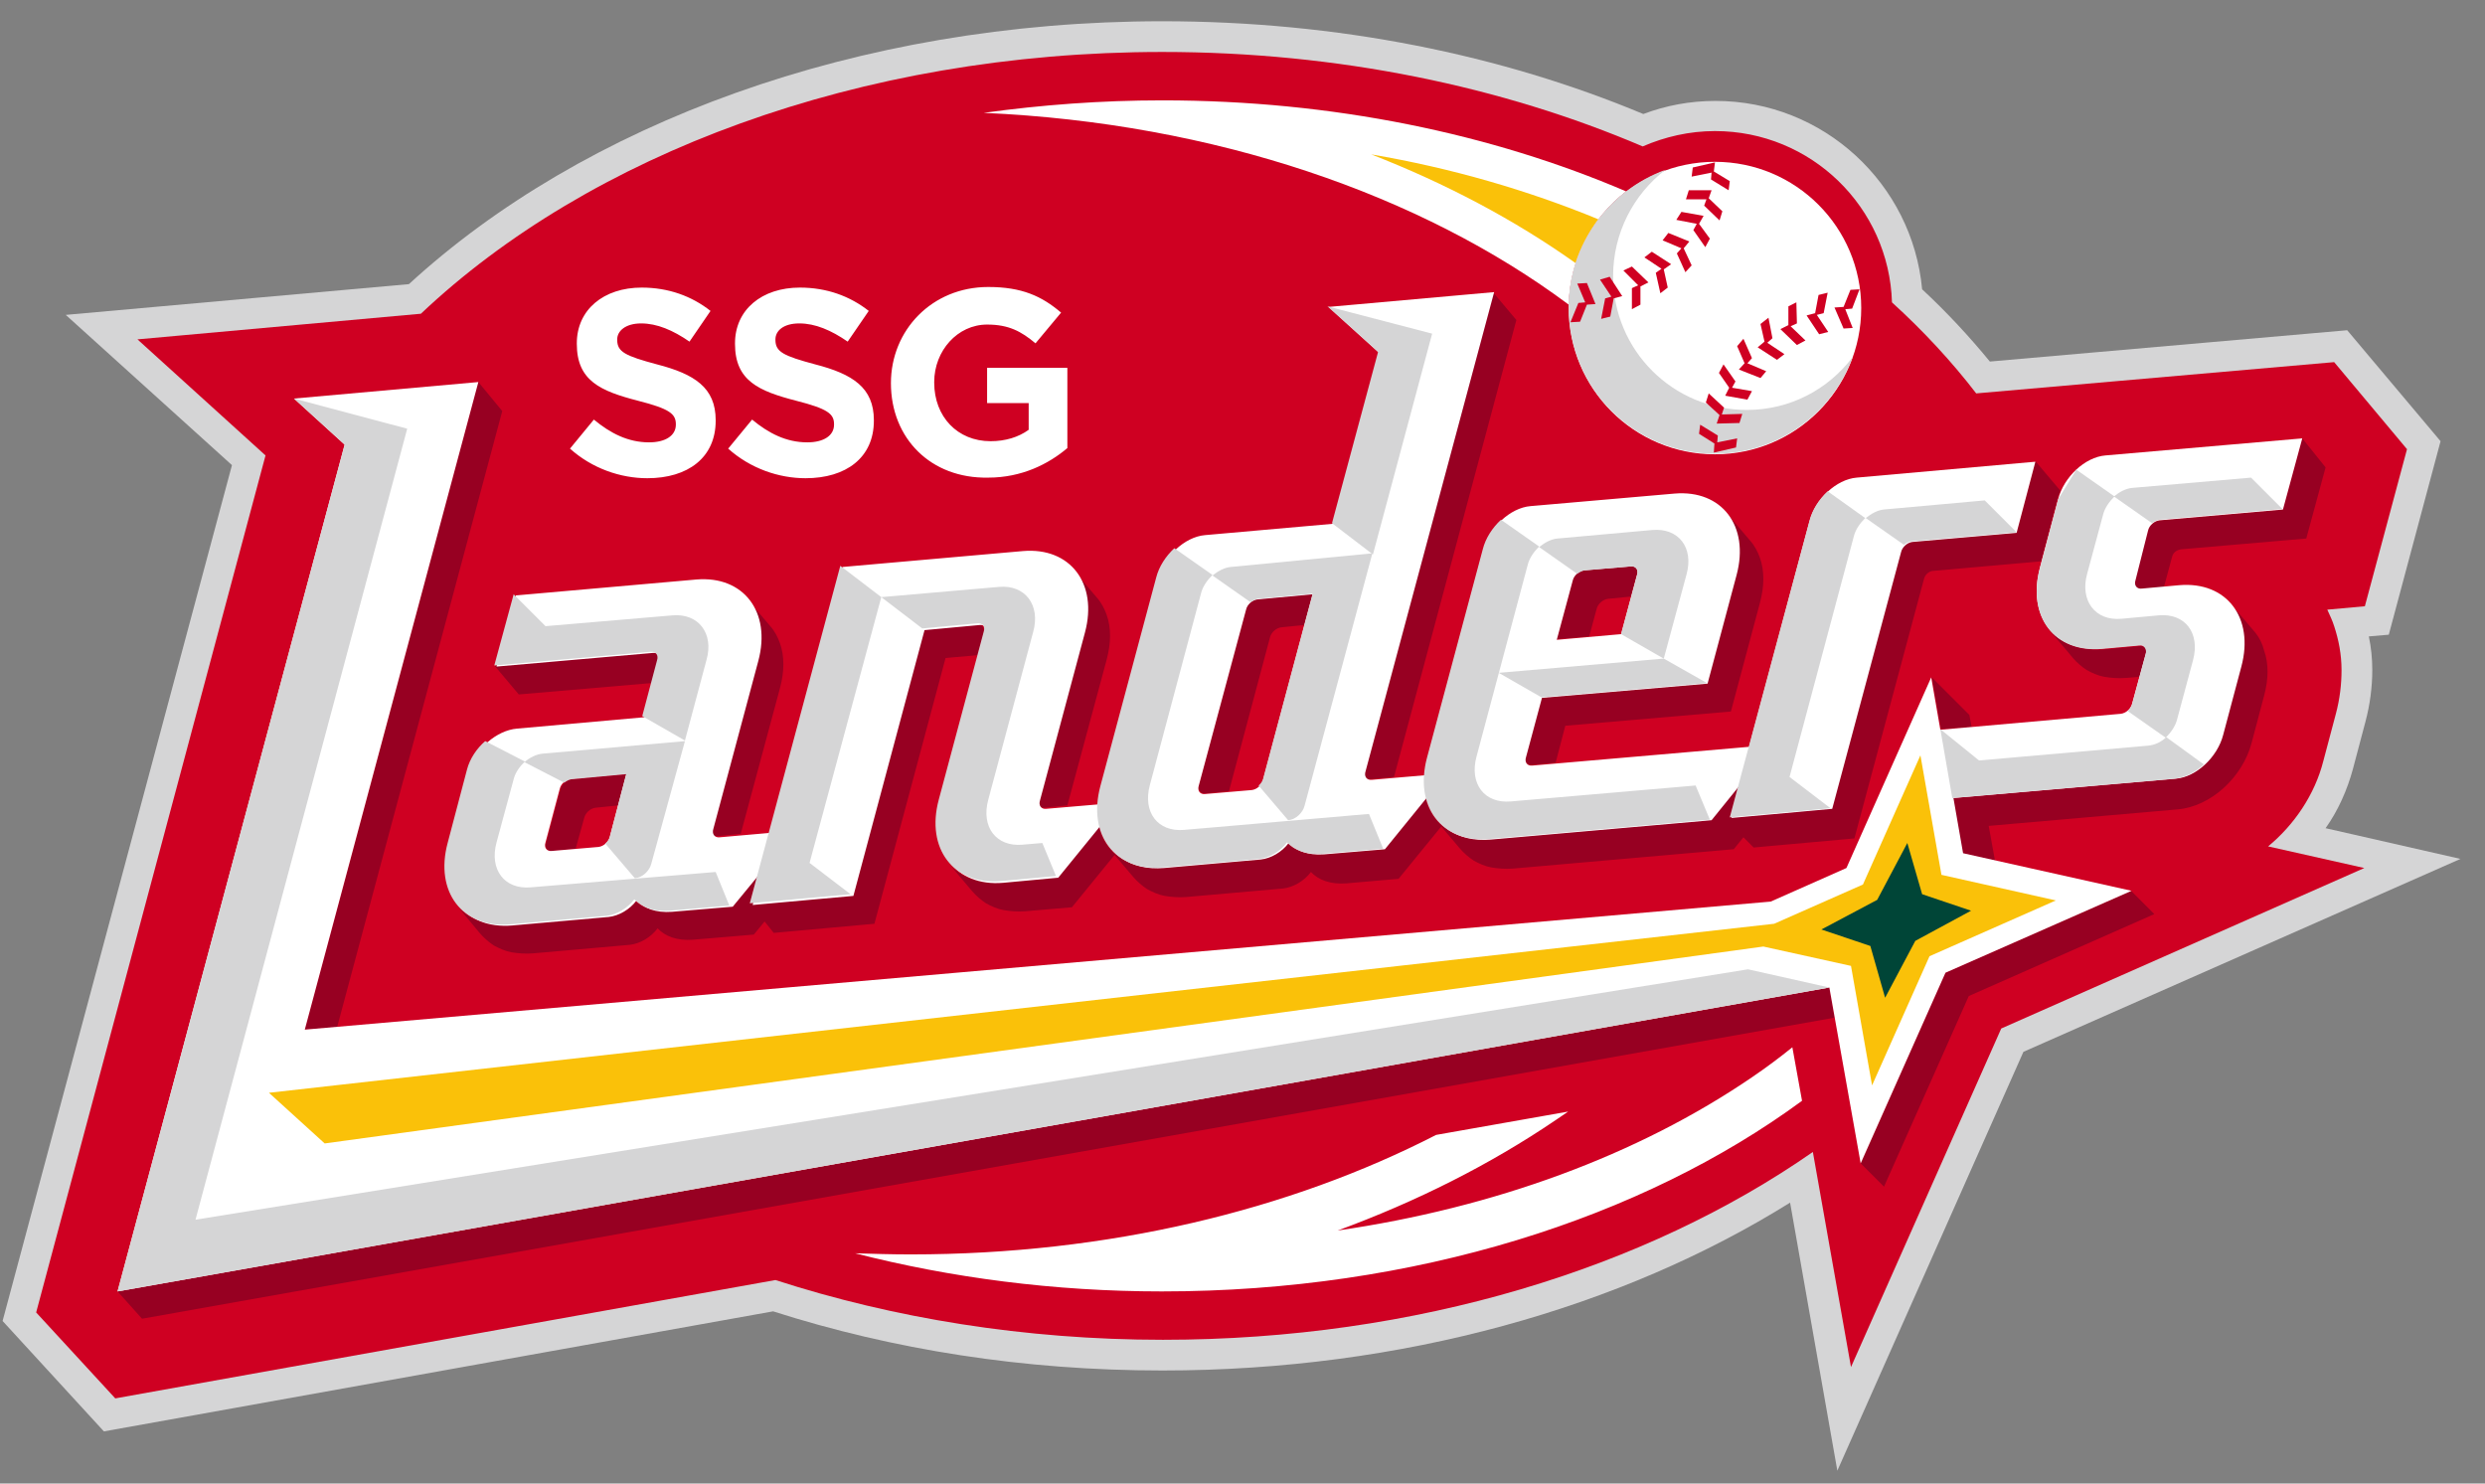 <svg width="67" height="40" viewBox="0 0 67 40" fill="none" xmlns="http://www.w3.org/2000/svg">
<rect x="0" y="0" width="67" height="40" fill="#808080" stroke="none"/>
<g clip-path="url(#clip0_246_5199)">
<path d="M62.702 22.33C63.04 21.854 63.285 21.302 63.439 20.734L63.776 19.461C63.899 19 63.961 18.525 63.961 18.064C63.961 17.758 63.93 17.451 63.868 17.159L64.406 17.113L65.802 11.896L63.285 8.904L53.65 9.748C53.097 9.073 52.484 8.413 51.824 7.8C51.563 4.961 49.169 2.721 46.254 2.721C45.564 2.721 44.919 2.844 44.306 3.074C40.485 1.478 36.066 0.573 31.34 0.573C23.085 0.573 15.72 3.35 11.025 7.661L1.773 8.49L6.254 12.541L0.07 35.617L2.801 38.594L20.845 35.357C24.052 36.385 27.596 36.952 31.34 36.952C37.815 36.952 43.738 35.249 48.264 32.426L49.538 39.653L54.555 28.36L66.339 23.158L62.702 22.33Z" fill="#D5D5D6"/>
<path d="M64.897 12.111L62.933 9.764L53.282 10.607C52.622 9.748 51.855 8.92 51.011 8.153C50.934 5.59 48.832 3.534 46.239 3.534C45.548 3.534 44.889 3.688 44.29 3.948C40.516 2.337 36.081 1.401 31.34 1.401C23.147 1.401 15.874 4.179 11.348 8.459L3.706 9.15L7.159 12.28L0.975 35.387L3.108 37.704L20.907 34.513C24.083 35.541 27.627 36.124 31.356 36.124C38.183 36.124 44.382 34.191 48.878 31.06L49.906 36.86L53.957 27.731L63.746 23.404L61.153 22.821C61.858 22.238 62.411 21.425 62.641 20.519L62.979 19.246C63.086 18.847 63.132 18.448 63.132 18.064C63.132 17.65 63.055 17.251 62.933 16.883C62.886 16.73 62.81 16.576 62.748 16.438L63.761 16.346L64.897 12.111Z" fill="#CF0022"/>
<path d="M47.252 29.035C44.152 31.153 40.285 32.564 36.066 33.178C38.199 32.395 40.178 31.398 41.943 30.201C42.05 30.125 42.173 30.048 42.28 29.971L38.72 30.6C34.777 32.626 29.883 33.822 24.558 33.822C24.052 33.822 23.546 33.807 23.055 33.792C25.632 34.451 28.425 34.82 31.325 34.82C38.153 34.82 44.29 32.84 48.586 29.68L48.325 28.237C48.003 28.498 47.635 28.774 47.252 29.035Z" fill="white"/>
<path d="M3.169 34.819L3.829 35.556L49.461 27.439L49.323 26.626L3.169 34.819ZM52.453 26.227L50.167 31.367L50.796 31.996L53.082 26.856L58.084 24.646L57.455 24.017L52.453 26.227ZM62.073 11.819L61.552 13.737L58.222 14.029C58.084 14.044 57.946 14.167 57.915 14.305L57.547 15.655C57.516 15.793 57.593 15.901 57.716 15.885L58.345 15.824L58.56 15.026C58.59 14.888 58.698 14.827 58.805 14.811L62.181 14.52L62.702 12.602L62.073 11.819ZM41.313 20.627L41.943 20.565L42.203 19.568L46.668 19.184L47.451 16.254C47.512 16.023 47.543 15.809 47.543 15.609C47.543 15.41 47.512 15.21 47.451 15.041C47.389 14.873 47.313 14.719 47.19 14.581C47.083 14.458 46.684 13.983 46.561 13.845C46.868 14.244 46.975 14.827 46.791 15.486L46.009 18.417L41.544 18.801L41.114 20.396C41.099 20.535 41.175 20.642 41.313 20.627Z" fill="#970022"/>
<path d="M52.1 15.394L55.031 15.134L55.476 13.446C55.491 13.369 55.522 13.308 55.552 13.231L54.877 12.433L54.371 14.351L51.517 14.597C51.379 14.612 51.241 14.735 51.21 14.873L49.354 21.793L46.638 22.038L46.883 21.133L46.101 22.099L40.147 22.621C39.242 22.698 38.598 22.238 38.429 21.486L37.294 22.882L35.652 23.02C35.237 23.051 34.9 22.943 34.7 22.713C34.516 22.959 34.225 23.143 33.949 23.158L31.34 23.388C30.435 23.465 29.791 23.005 29.622 22.253L28.486 23.649L26.998 23.787C26.384 23.833 25.893 23.649 25.586 23.281C25.709 23.434 26.108 23.91 26.215 24.033C26.323 24.156 26.446 24.263 26.584 24.355C26.722 24.432 26.891 24.509 27.059 24.539C27.244 24.57 27.428 24.585 27.642 24.57L28.901 24.462L30.051 23.051C30.22 23.25 30.481 23.557 30.558 23.649C30.665 23.772 30.788 23.879 30.926 23.971C31.064 24.048 31.233 24.125 31.402 24.156C31.586 24.186 31.77 24.202 31.985 24.186L34.593 23.956C34.869 23.925 35.161 23.757 35.345 23.511C35.544 23.726 35.867 23.849 36.296 23.818L37.708 23.695L38.859 22.284C39.027 22.483 39.288 22.79 39.365 22.882C39.472 23.005 39.595 23.112 39.733 23.204C39.871 23.281 40.04 23.358 40.209 23.388C40.393 23.419 40.577 23.434 40.792 23.419L46.745 22.897L47.006 22.575L47.282 22.851L49.998 22.606L51.87 15.625C51.901 15.486 52.008 15.41 52.1 15.394ZM60.815 17.067C60.708 16.944 60.309 16.468 60.186 16.33C60.493 16.729 60.6 17.312 60.416 17.972L59.925 19.813C59.772 20.412 59.189 20.949 58.652 20.995L52.652 21.517L52.913 23.005L53.788 23.204L53.619 22.268L58.713 21.823C59.603 21.747 60.462 20.964 60.708 20.028L61.045 18.755C61.107 18.524 61.137 18.31 61.137 18.11C61.137 17.911 61.107 17.711 61.045 17.543C60.999 17.358 60.923 17.205 60.815 17.067Z" fill="#970022"/>
<path d="M52.33 19.66L53.159 19.599L53.097 19.276L52.085 18.264L52.33 19.66ZM55.245 16.975C55.353 17.113 55.782 17.604 55.89 17.742C55.997 17.865 56.12 17.972 56.258 18.064C56.396 18.141 56.565 18.218 56.734 18.248C56.918 18.279 57.102 18.294 57.317 18.279L57.7 18.248L57.869 17.65C57.9 17.512 57.823 17.404 57.7 17.42L56.688 17.512C56.043 17.543 55.552 17.343 55.245 16.975ZM36.956 21.01L37.585 20.949L40.884 8.628L40.239 7.861L36.772 20.78C36.741 20.918 36.818 21.026 36.956 21.01ZM43.047 16.422C43.078 16.284 43.216 16.162 43.354 16.146L43.968 16.085L44.137 15.487C44.167 15.348 44.091 15.241 43.968 15.256L42.71 15.364C42.572 15.379 42.434 15.502 42.403 15.64L41.973 17.236L42.848 17.159L43.047 16.422ZM13.542 11.083L12.897 10.3L8.218 27.761L9.092 27.685L13.542 11.083ZM17.086 24.248C16.902 24.493 16.61 24.677 16.334 24.693L13.726 24.923C13.143 24.969 12.652 24.8 12.345 24.447L12.943 25.168C13.051 25.291 13.174 25.398 13.312 25.491C13.45 25.567 13.618 25.644 13.787 25.675C13.971 25.705 14.155 25.721 14.37 25.705L16.979 25.475C17.255 25.445 17.546 25.276 17.73 25.03C17.93 25.245 18.252 25.368 18.682 25.337L20.324 25.199L20.615 24.846L20.861 25.153L23.576 24.907L25.494 17.742L26.354 17.665L26.522 17.067C26.553 16.929 26.476 16.822 26.354 16.837L24.865 16.975L22.932 24.11L20.216 24.355L20.462 23.45L19.679 24.401L18.037 24.539C17.608 24.585 17.27 24.463 17.086 24.248ZM17.562 18.417L17.73 17.819C17.761 17.681 17.684 17.573 17.562 17.589L13.342 17.957L13.987 18.724L17.562 18.417Z" fill="#970022"/>
<path d="M14.892 22.944L15.521 22.882L15.751 22.054C15.782 21.916 15.92 21.793 16.058 21.778L16.672 21.716L16.902 20.872L15.414 21.011C15.275 21.026 15.137 21.149 15.107 21.287L14.723 22.729C14.677 22.852 14.754 22.959 14.892 22.944ZM32.506 21.394L33.135 21.333L34.24 17.19C34.271 17.052 34.409 16.929 34.547 16.914L35.161 16.852L35.391 16.009L33.903 16.147C33.764 16.162 33.626 16.285 33.596 16.423L32.322 21.164C32.291 21.302 32.368 21.409 32.506 21.394ZM19.341 22.545L19.971 22.483L21.029 18.555C21.091 18.325 21.121 18.11 21.121 17.911C21.121 17.712 21.091 17.512 21.029 17.343C20.968 17.175 20.891 17.021 20.768 16.883C20.661 16.76 20.262 16.285 20.139 16.147C20.446 16.546 20.554 17.129 20.369 17.788L19.157 22.315C19.127 22.453 19.203 22.56 19.341 22.545ZM28.149 21.778L28.778 21.716L29.837 17.788C29.898 17.558 29.929 17.343 29.929 17.144C29.929 16.944 29.898 16.745 29.837 16.576C29.775 16.407 29.698 16.254 29.576 16.116C29.468 15.993 29.069 15.518 28.947 15.379C29.253 15.778 29.361 16.361 29.177 17.021L27.965 21.547C27.934 21.686 28.011 21.793 28.149 21.778Z" fill="#970022"/>
<path d="M57.915 14.305C57.946 14.167 58.084 14.045 58.222 14.029L61.552 13.738L62.073 11.82L56.764 12.28C56.212 12.326 55.644 12.863 55.491 13.462L55 15.303C54.647 16.622 55.399 17.604 56.672 17.482L57.685 17.39C57.823 17.374 57.9 17.482 57.854 17.62L57.486 18.97C57.455 19.108 57.317 19.231 57.179 19.246L52.315 19.676L52.069 18.264L49.783 23.404L47.742 24.309L8.217 27.762L12.897 10.301L7.926 10.746L9.292 11.989L3.169 34.82L49.323 26.626L50.167 31.367L52.453 26.227L57.47 24.018L52.928 23.005L52.668 21.517L58.667 20.995C59.219 20.949 59.787 20.412 59.941 19.814L60.431 17.973C60.784 16.653 60.033 15.671 58.759 15.778L57.746 15.87C57.608 15.886 57.532 15.778 57.578 15.64L57.915 14.305Z" fill="white"/>
<path d="M46.239 12.249C48.416 12.249 50.182 10.484 50.182 8.306C50.182 6.128 48.416 4.363 46.239 4.363C44.061 4.363 42.295 6.128 42.295 8.306C42.295 10.484 44.061 12.249 46.239 12.249Z" fill="white"/>
<path d="M43.845 5.161C40.224 3.611 35.943 2.706 31.34 2.706C29.683 2.706 28.072 2.828 26.522 3.043C32.752 3.319 38.322 5.253 42.295 8.214C42.326 6.971 42.925 5.866 43.845 5.161ZM54.371 14.367L54.877 12.449L50.059 12.878C49.507 12.924 48.939 13.461 48.786 14.06L47.159 20.136L41.313 20.642C41.175 20.657 41.099 20.55 41.145 20.412L41.574 18.816L46.039 18.433L46.822 15.502C47.175 14.182 46.423 13.2 45.149 13.308L41.267 13.646C40.715 13.691 40.147 14.229 39.994 14.827L38.49 20.443C38.444 20.596 38.429 20.75 38.413 20.903L36.987 21.026C36.849 21.041 36.772 20.934 36.818 20.796L40.285 7.876L35.821 8.275L37.186 9.518L35.959 14.121L32.491 14.428C31.939 14.474 31.371 15.011 31.217 15.61L29.714 21.225C29.668 21.379 29.652 21.532 29.637 21.686L28.21 21.808C28.072 21.824 27.995 21.716 28.041 21.578L29.253 17.052C29.606 15.732 28.855 14.75 27.581 14.858L22.717 15.287L20.799 22.453L19.403 22.576C19.265 22.591 19.188 22.483 19.234 22.345L20.446 17.819C20.799 16.499 20.047 15.517 18.774 15.625L13.91 16.054L13.388 17.972L17.608 17.604C17.746 17.589 17.823 17.696 17.776 17.834L17.378 19.338L13.941 19.645C13.388 19.691 12.805 20.197 12.652 20.78L12.13 22.76C11.777 24.079 12.529 25.061 13.803 24.954L16.411 24.724C16.687 24.693 16.979 24.524 17.163 24.279C17.362 24.493 17.684 24.616 18.114 24.585L19.756 24.447L20.538 23.496L20.293 24.401L23.009 24.156L24.927 16.99L26.415 16.852C26.553 16.837 26.63 16.944 26.584 17.082L25.372 21.609C25.019 22.928 25.77 23.91 27.044 23.803L28.532 23.665L29.668 22.269C29.837 23.02 30.481 23.481 31.386 23.404L33.995 23.174C34.271 23.143 34.562 22.974 34.746 22.729C34.946 22.944 35.268 23.066 35.698 23.036L37.34 22.898L38.475 21.501C38.644 22.253 39.288 22.713 40.193 22.637L46.147 22.115L46.929 21.148L46.684 22.054L49.4 21.808L51.256 14.888C51.287 14.75 51.425 14.627 51.563 14.612L54.371 14.367ZM42.403 15.655C42.434 15.517 42.572 15.395 42.71 15.379L43.968 15.272C44.106 15.257 44.183 15.364 44.137 15.502L43.707 17.098L41.973 17.251L42.403 15.655ZM16.442 22.56C16.411 22.698 16.273 22.821 16.135 22.836L14.877 22.944C14.739 22.959 14.662 22.852 14.708 22.713L15.091 21.271C15.122 21.133 15.26 21.01 15.398 20.995L16.887 20.857L16.442 22.56ZM34.056 21.026C34.025 21.164 33.887 21.287 33.749 21.302L32.491 21.409C32.353 21.425 32.276 21.317 32.322 21.179L33.596 16.438C33.626 16.3 33.764 16.177 33.903 16.162L35.391 16.024L34.056 21.026Z" fill="white"/>
<path d="M14.309 23.925C13.603 23.987 13.189 23.45 13.388 22.713L13.849 21.01C13.895 20.826 14.017 20.657 14.155 20.535L13.082 19.982C12.851 20.182 12.667 20.458 12.591 20.749L12.069 22.729C11.716 24.048 12.468 25.03 13.741 24.923L16.35 24.693C16.626 24.662 16.917 24.493 17.102 24.248C17.301 24.462 17.623 24.585 18.053 24.555L19.664 24.416L19.296 23.511L14.309 23.925ZM23.761 16.1L22.656 15.256L20.216 24.355L22.932 24.11L21.827 23.266L23.761 16.1ZM35.79 8.26L37.156 9.487L35.913 14.106L37.017 14.95L38.613 8.996L35.79 8.26ZM44.858 17.757L40.408 18.141L41.559 18.801L46.024 18.417L44.858 17.757ZM49.277 13.246C49.047 13.461 48.863 13.737 48.786 14.044L46.638 22.038L49.354 21.793L48.249 20.949L49.983 14.459C50.029 14.274 50.151 14.106 50.289 13.968L49.277 13.246ZM50.796 13.737C50.627 13.753 50.458 13.845 50.305 13.968L51.333 14.689C51.394 14.643 51.456 14.612 51.517 14.597L54.371 14.351L53.512 13.492L50.796 13.737ZM28.103 22.729L27.566 22.775C26.86 22.836 26.446 22.299 26.645 21.563L27.857 17.036C28.057 16.315 27.642 15.763 26.937 15.824L23.761 16.1L24.865 16.944L26.354 16.806C26.492 16.791 26.568 16.898 26.522 17.036L25.31 21.563C24.957 22.882 25.709 23.864 26.983 23.757L28.471 23.619L28.103 22.729Z" fill="#D5D5D6"/>
<path d="M18.467 19.983L14.631 20.32C14.462 20.335 14.278 20.427 14.14 20.55L15.214 21.103C15.275 21.056 15.337 21.026 15.398 21.011L16.887 20.872L16.442 22.56C16.426 22.622 16.38 22.698 16.319 22.744L17.117 23.68C17.316 23.665 17.516 23.481 17.562 23.281L18.467 19.983ZM18.129 16.592L14.708 16.883L13.849 16.024L13.327 17.942L17.546 17.573C17.684 17.558 17.761 17.666 17.715 17.804L17.316 19.307L18.467 19.967L19.05 17.788C19.25 17.082 18.835 16.53 18.129 16.592ZM44.551 14.29L41.989 14.52C41.82 14.536 41.651 14.628 41.498 14.75L42.526 15.472C42.587 15.425 42.648 15.395 42.71 15.379L43.968 15.272C44.106 15.257 44.183 15.364 44.137 15.502L43.707 17.098L44.858 17.758L45.472 15.487C45.671 14.766 45.257 14.229 44.551 14.29ZM60.692 12.878L57.486 13.155C57.317 13.17 57.148 13.262 56.995 13.385L58.023 14.106C58.084 14.06 58.145 14.029 58.207 14.014L61.536 13.722L60.692 12.878Z" fill="#D5D5D6"/>
<path d="M55.982 12.664L57.01 13.385C56.872 13.523 56.749 13.692 56.703 13.876L56.273 15.471C56.074 16.193 56.488 16.745 57.194 16.684L58.207 16.591C58.913 16.53 59.327 17.067 59.127 17.804L58.698 19.399C58.652 19.584 58.529 19.752 58.391 19.89L57.363 19.169C57.424 19.123 57.455 19.062 57.486 18.985L57.854 17.635C57.885 17.497 57.808 17.389 57.685 17.405L56.672 17.497C55.399 17.604 54.647 16.638 55 15.318L55.491 13.461" fill="#D5D5D6"/>
<path d="M58.406 19.875C58.268 20.013 58.084 20.09 57.915 20.105L53.358 20.504L52.315 19.66L52.637 21.517L58.636 20.995C58.913 20.964 59.189 20.826 59.419 20.611L58.406 19.875ZM36.91 21.946L31.923 22.376C31.217 22.437 30.803 21.9 31.003 21.164L32.383 15.993C32.429 15.809 32.552 15.64 32.69 15.502L31.662 14.781C31.432 14.996 31.248 15.272 31.171 15.579L29.668 21.194C29.315 22.514 30.067 23.496 31.34 23.389L33.949 23.158C34.225 23.128 34.516 22.959 34.7 22.713C34.9 22.928 35.222 23.051 35.652 23.02L37.293 22.882L36.91 21.946ZM45.717 21.179L40.73 21.609C40.025 21.67 39.61 21.133 39.81 20.397L41.191 15.226C41.237 15.042 41.359 14.873 41.498 14.735L40.469 14.014C40.239 14.229 40.055 14.505 39.978 14.812L38.475 20.427C38.122 21.747 38.874 22.729 40.147 22.621L46.101 22.1L45.717 21.179Z" fill="#D5D5D6"/>
<path d="M49.323 26.626L47.129 26.135L5.271 32.886L10.979 11.559L7.926 10.746L9.292 11.988L3.169 34.82L49.323 26.626Z" fill="#D5D5D6"/>
<path d="M33.181 15.287C33.013 15.303 32.844 15.395 32.69 15.517L33.718 16.238C33.78 16.192 33.841 16.162 33.903 16.146L35.391 16.008L34.056 20.995C34.041 21.056 33.995 21.133 33.933 21.179L34.731 22.115C34.931 22.1 35.13 21.916 35.176 21.716L37.002 14.919L33.181 15.287Z" fill="#D5D5D6"/>
<path d="M52.345 23.588L51.778 20.366L50.228 23.849L47.834 24.907L7.251 29.464L8.754 30.83L47.543 25.521L49.906 26.043L50.474 29.265L52.023 25.782L55.429 24.278L52.345 23.588Z" fill="#FAC109"/>
<path d="M51.425 22.729L51.824 24.11L53.143 24.555L51.64 25.368L50.826 26.902L50.428 25.506L49.108 25.061L50.612 24.263L51.425 22.729Z" fill="#004537"/>
<path d="M43.093 5.912C41.191 5.13 39.135 4.531 36.971 4.163C38.981 4.946 40.838 5.928 42.48 7.094C42.618 6.664 42.832 6.265 43.093 5.912Z" fill="#FAC109"/>
<path d="M47.098 11.053C45.103 11.053 43.492 9.442 43.492 7.447C43.492 6.281 44.045 5.237 44.904 4.578C43.385 5.13 42.295 6.588 42.295 8.291C42.295 10.47 44.06 12.234 46.239 12.234C47.942 12.234 49.4 11.145 49.952 9.626C49.292 10.5 48.264 11.053 47.098 11.053Z" fill="#D5D5D6"/>
<path d="M47.236 9.656L47.006 9.134L46.837 9.334L47.037 9.794L46.883 9.963L47.466 10.193L47.62 10.009L47.113 9.794L47.236 9.656ZM47.788 9.119L47.681 8.567L47.466 8.736L47.574 9.211L47.39 9.365L47.911 9.702L48.111 9.549L47.65 9.242L47.788 9.119ZM48.448 8.72L48.433 8.152L48.218 8.26V8.766L48.003 8.874L48.448 9.303L48.678 9.18L48.279 8.797L48.448 8.72ZM49.169 8.444L49.277 7.892L49.031 7.953L48.939 8.444L48.709 8.505L49.047 9.012L49.292 8.95L48.985 8.49L49.169 8.444ZM49.937 8.321L50.136 7.8L49.891 7.815L49.706 8.275L49.461 8.291L49.706 8.858L49.952 8.843L49.752 8.337L49.937 8.321ZM46.791 10.285L46.469 9.825L46.346 10.055L46.622 10.454L46.515 10.669L47.113 10.776L47.236 10.546L46.699 10.454L46.791 10.285ZM46.484 10.991L46.07 10.607L45.993 10.853L46.362 11.191L46.285 11.421L46.899 11.405L46.975 11.16L46.423 11.175L46.484 10.991ZM46.316 11.743L45.84 11.451L45.809 11.697L46.224 11.958L46.208 12.203L46.806 12.065L46.837 11.819L46.3 11.927L46.316 11.743ZM45.548 6.511L44.981 6.281L44.827 6.48L45.334 6.695L45.211 6.833L45.441 7.339L45.61 7.155L45.395 6.695L45.548 6.511ZM44.536 6.787L44.336 6.94L44.797 7.247L44.643 7.355L44.766 7.907L44.965 7.754L44.858 7.263L45.057 7.124L44.536 6.787ZM43.999 7.186L43.769 7.293L44.167 7.692L43.999 7.769V8.337L44.229 8.214V7.723L44.444 7.615L43.999 7.186ZM43.4 7.462L43.139 7.539L43.446 7.999L43.278 8.045L43.17 8.597L43.416 8.536L43.508 8.045L43.738 7.984L43.4 7.462ZM42.786 7.631L42.526 7.646L42.74 8.152L42.556 8.168L42.342 8.689L42.602 8.674L42.786 8.214L43.017 8.198L42.786 7.631ZM45.978 6.664L46.101 6.434L45.809 6.035L45.932 5.82L45.334 5.713L45.196 5.928L45.748 6.035L45.656 6.204L45.978 6.664ZM45.947 5.544L46.362 5.943L46.438 5.697L46.07 5.345L46.147 5.13H45.533L45.456 5.375H46.009L45.947 5.544ZM46.131 4.838L46.607 5.13L46.638 4.884L46.208 4.623L46.239 4.378L45.64 4.516L45.61 4.762L46.147 4.654L46.131 4.838Z" fill="#CF0022"/>
<path d="M15.368 12.096L16.012 11.313C16.457 11.682 16.933 11.927 17.5 11.927C17.945 11.927 18.222 11.743 18.222 11.451V11.436C18.222 11.16 18.053 11.022 17.209 10.807C16.196 10.546 15.552 10.27 15.552 9.273V9.257C15.552 8.352 16.273 7.754 17.301 7.754C18.022 7.754 18.651 7.984 19.157 8.383L18.59 9.211C18.145 8.904 17.715 8.72 17.286 8.72C16.871 8.72 16.641 8.92 16.641 9.15V9.165C16.641 9.487 16.856 9.595 17.715 9.825C18.728 10.086 19.296 10.454 19.296 11.329V11.344C19.296 12.341 18.544 12.894 17.454 12.894C16.733 12.894 15.966 12.633 15.368 12.096ZM19.633 12.096L20.278 11.313C20.723 11.682 21.198 11.927 21.766 11.927C22.211 11.927 22.487 11.743 22.487 11.451V11.436C22.487 11.16 22.318 11.022 21.474 10.807C20.462 10.546 19.817 10.27 19.817 9.273V9.257C19.817 8.352 20.538 7.754 21.567 7.754C22.288 7.754 22.917 7.984 23.423 8.383L22.855 9.211C22.41 8.904 21.981 8.72 21.551 8.72C21.122 8.72 20.907 8.92 20.907 9.15V9.165C20.907 9.487 21.122 9.595 21.981 9.825C22.993 10.086 23.561 10.454 23.561 11.329V11.344C23.561 12.341 22.809 12.894 21.72 12.894C20.999 12.894 20.232 12.633 19.633 12.096ZM24.021 10.331C24.021 8.904 25.126 7.738 26.645 7.738C27.55 7.738 28.087 7.984 28.609 8.429L27.919 9.257C27.535 8.935 27.198 8.751 26.614 8.751C25.817 8.751 25.188 9.457 25.188 10.301V10.316C25.188 11.237 25.817 11.896 26.707 11.896C27.105 11.896 27.458 11.789 27.735 11.589V10.868H26.614V9.917H28.778V12.081C28.272 12.51 27.55 12.878 26.645 12.878C25.096 12.909 24.021 11.82 24.021 10.331Z" fill="white"/>
</g>
<defs>
<clipPath id="clip0_246_5199">
<rect width="66.284" height="39.08" fill="white" transform="translate(0.07 0.573)"/>
</clipPath>
</defs>
</svg>
